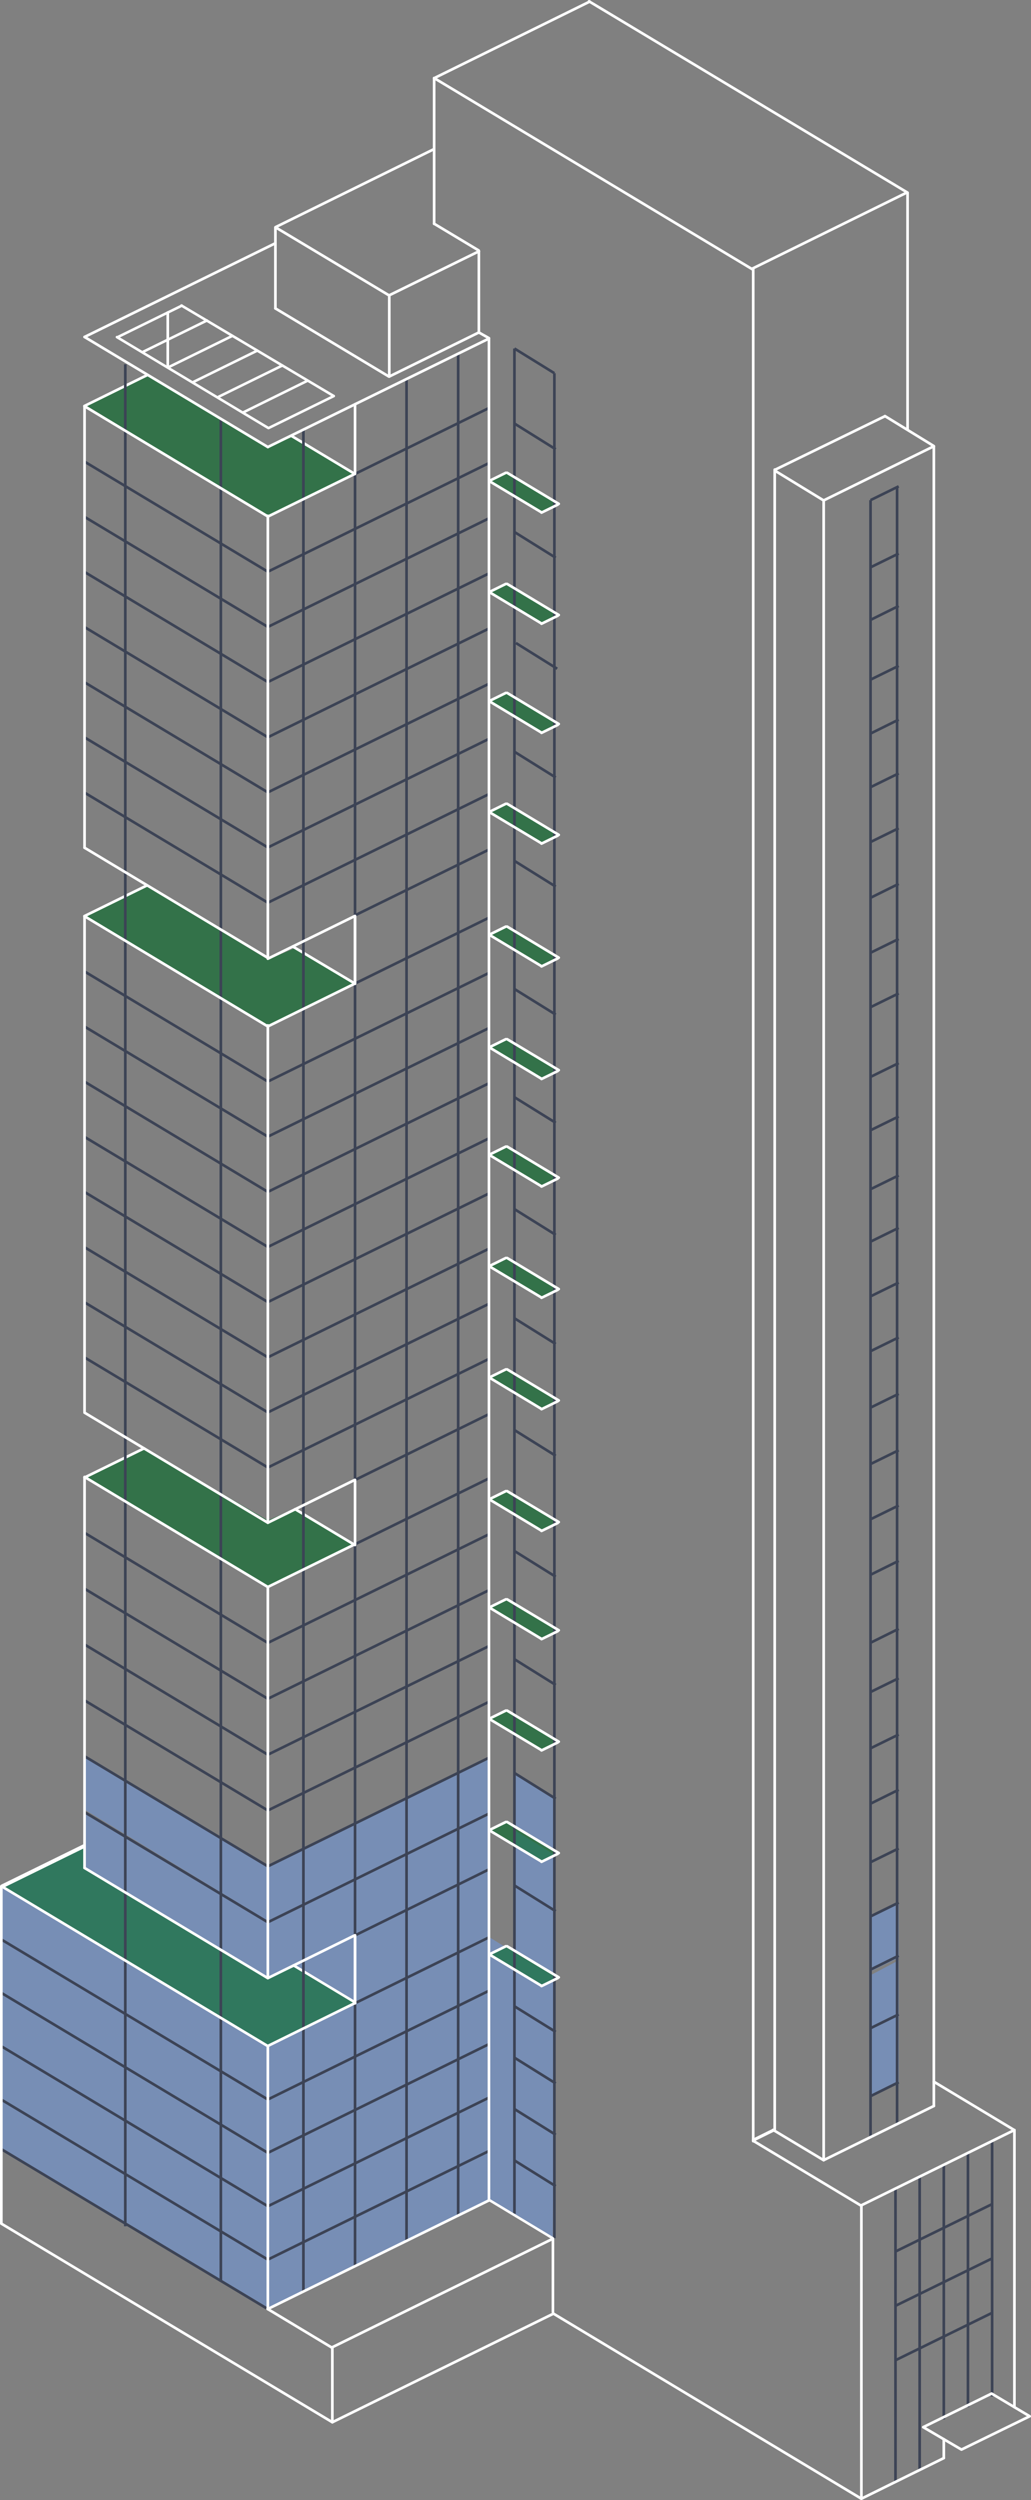 <?xml version="1.0" encoding="utf-8"?>
<!-- Generator: Adobe Illustrator 23.0.6, SVG Export Plug-In . SVG Version: 6.00 Build 0)  -->
<svg version="1.1" id="Axon" xmlns="http://www.w3.org/2000/svg" xmlns:xlink="http://www.w3.org/1999/xlink" x="0px" y="0px"
	 viewBox="0 0 776.8 1883" style="enable-background:new 0 0 776.8 1883;" xml:space="preserve">
<rect x="0" y="0" width="776.8" height="1883" fill="#808080" stroke="none"/>
<style type="text/css">
	.st0{display:none;}
	.st1{display:inline;opacity:0.5;fill:#FFF;enable-background:new    ;}
	.st2{display:inline;opacity:0.3;}
	.st3{fill:#7198D9;}
	.st4{display:inline;}
	.st5{opacity:0.6;fill:#7198D9;enable-background:new    ;}
	.st6{opacity:0.6;fill:#006A26;enable-background:new    ;}
	.st7{fill:none;stroke:#3C4355;stroke-width:2;}
	.st8{fill:none;stroke:#FFFFFF;stroke-width:2;stroke-linecap:round;stroke-linejoin:round;}
	.st9{fill:none;stroke:#FFFFFF;stroke-width:1.9;stroke-linecap:round;stroke-linejoin:round;}
	.st10{fill:none;stroke:#FFFFFF;stroke-width:1.955;stroke-linecap:round;stroke-linejoin:round;}
	.st11{fill:none;stroke:#FFFFFF;stroke-width:1.927;stroke-linecap:round;stroke-linejoin:round;}
	.st12{fill:none;stroke:#FFFFFF;stroke-width:2.347;stroke-linecap:round;stroke-linejoin:round;}
	.st13{fill:none;stroke:#FFFFFF;stroke-width:2.109;stroke-linecap:round;stroke-linejoin:round;}
	.st14{fill:none;stroke:#FFFFFF;stroke-width:2.879;stroke-linecap:round;stroke-linejoin:round;}
	#Lowrise_Highlight, #Midrise_Highlight, #Highrise_Highlight, #Superfloor_Highlight{opacity: 0; cursor: pointer; transition: .25s opacity ease-in-out;}

</style>
<!-- <g id="_6_highlight">
		<path class="st5" d="M677.1,366.6v48.6l-21.2,10.5V377L677.1,366.6z M136.7,229.3l-10.3,5.3v40l75.8,47.1l49.3-24.1L136.7,229.3z
		 M266.9,356.3l101.5-51.1v-51l-149,73.2L266.9,356.3z M387.6,318.9l31.1,19.4v-54.8l-31.1-19.4V318.9z"/>
</g> -->
<g id="_7_highlight">
	<path class="st5" d="M201.8,1488.8l166.6-81.8v51.9l-166.6,81.8L1,1420.9l62.2-30.4l0.5,16.4L201.8,1488.8z M387.6,1470.2
		l30.1,18.8v-51.4l-30.1-18.6V1470.2z M655.9,1528.4v50.3l21.2-10.3v-51.2L655.9,1528.4z"/>
	<polygon class="st5" points="368.4,1458.9 201.8,1540.4 1.5,1420.9 1.5,1619 201.7,1739.1 369.1,1657.3 416.5,1686.2 417.7,1489.1 
			"/>
</g>
<g id="_8_highlight">
	<path class="st5" d="M201.8,1448.1l166.6-81.8v42l-166.6,81.8l-138.2-83.9l0.1-40.9L201.8,1448.1z M387.6,1419.6l30.1,18.8V1397
		l-30.1-18.6V1419.6z M655.9,1487.7v40.4l21.2-10.3v-41.3L655.9,1487.7z"/>
</g>
<g id="_9_highlight">
	<path class="st5" d="M201.8,1404.8l166.6-81.8v42l-166.6,81.8l-138.2-83.9l0.1-40.9L201.8,1404.8z M387.6,1376.4l30.1,18.8v-41.5
		l-30.1-18.6V1376.4z M655.9,1444.4v40.4l21.2-10.3v-41.3L655.9,1444.4z"/>
</g>
<!-- <g id="_11_highlight">
	<path class="st1" d="M201.8,1321.7l166.6-81.8v42l-166.6,81.8l-138.2-83.9l0.1-40.9L201.8,1321.7z M387.6,1293.2l30.1,18.8v-41.5
		l-30.1-18.6V1293.2z M655.9,1361.2v40.4l21.2-10.3V1350L655.9,1361.2z"/>
</g> -->
<!-- <g id="_12_highlight">
	<path class="st1" d="M201.8,1279.5l166.6-81.8v42l-166.6,81.8l-138.2-83.9l0.1-40.9L201.8,1279.5z M387.6,1251.1l30.1,18.8v-41.5
		l-30.1-18.6V1251.1z M655.9,1319.1v40.4l21.2-10.3v-41.3L655.9,1319.1z"/>
</g> -->
<!-- <g id="_13_highlight">
	<path class="st1" d="M201.8,1237.8l166.6-81.8v42l-166.6,81.8l-138.2-83.9l0.1-40.9L201.8,1237.8z M387.6,1209.3l30.1,18.8v-41.5
		l-30.1-18.6V1209.3z M655.9,1277.3v40.4l21.2-10.3v-41.3L655.9,1277.3z"/>
</g> -->
<!-- <g id="_14_highlight">
	<path class="st1" d="M201.8,1196.5l166.6-81.8v42l-166.6,81.8l-138.2-83.9l0.1-40.9L201.8,1196.5z M387.6,1168.1l30.1,18.8v-41.5
		l-30.1-18.6V1168.1z M655.9,1236.1v40.4l21.2-10.3v-41.3L655.9,1236.1z"/>
</g> -->
<!-- <g id="_15_highlight">
	<path class="st1" d="M201.8,1146.4l166.6-81.8v51.9l-166.6,81.8l-138.2-83.9l47.1-22.5L201.8,1146.4z M387.6,1127.8l30.1,18.8
		v-51.4l-30.1-18.6V1127.8z M655.9,1186v50.3l21.2-10.3v-51.2L655.9,1186z"/>
</g> -->
<!-- <g id="_16_highlight">
	<path class="st1" d="M201.8,1105.8l166.6-81.8v42l-166.6,81.8l-138.2-83.9l0.1-40.9L201.8,1105.8z M387.6,1077.3l30.1,18.8v-41.5
		l-30.1-18.6V1077.3z M655.9,1145.3v40.4l21.2-10.3v-41.3L655.9,1145.3z"/>
</g> -->
<!-- <g id="_17_highlight">
	<path class="st1" d="M201.8,1063.6l166.6-81.8v42l-166.6,81.8l-138.2-83.9l0.1-40.9L201.8,1063.6z M387.6,1035.1l30.1,18.8v-41.5
		l-30.1-18.6V1035.1z M655.9,1103.1v40.4l21.2-10.3v-41.3L655.9,1103.1z"/>
</g> -->
<!-- <g id="_18_highlight">
	<path class="st1" d="M201.8,1021.8L368.4,940v42l-166.6,81.8L63.6,979.9l0.1-40.9L201.8,1021.8z M387.6,993.3l30.1,18.8v-41.5
		L387.6,952V993.3z M655.9,1061.4v40.4l21.2-10.3v-41.3L655.9,1061.4z"/>
</g> -->
<!-- <g id="_19_highlight">
	<path class="st1" d="M201.8,980.1l166.6-81.8v42l-166.6,81.8L63.6,938.2l0.1-40.9L201.8,980.1z M387.6,951.7l30.1,18.8V929
		l-30.1-18.6V951.7z M655.9,1019.7v40.4l21.2-10.3v-41.3L655.9,1019.7z"/>
</g> -->
<!-- <g id="_20_highlight">
	<path class="st1" d="M201.8,938.9l166.6-81.8v42l-166.6,81.8L63.6,897l0.1-40.9L201.8,938.9z M387.6,910.4l30.1,18.8v-41.5
		l-30.1-18.6V910.4z M655.9,978.4v40.4l21.2-10.3v-41.3L655.9,978.4z"/>
</g> -->
<!-- <g id="_21_highlight">
	<path class="st1" d="M201.8,896.9l166.6-81.8v42l-166.6,81.8L63.6,855l0.1-40.9L201.8,896.9z M387.6,868.4l30.1,18.8v-41.5
		l-30.1-18.6V868.4z M655.9,936.4v40.4l21.2-10.3v-41.3L655.9,936.4z"/>
</g> -->
<!-- <g id="_22_highlight">
	<path class="st1" d="M201.8,855.3l166.6-81.8v42l-166.6,81.8L63.6,813.4l0.1-40.9L201.8,855.3z M387.6,826.9l30.1,18.8v-41.5
		l-30.1-18.6V826.9z M655.9,894.9v40.4l21.2-10.3v-41.3L655.9,894.9z"/>
</g> -->
<!-- <g id="_23_highlight">
	<path class="st1" d="M201.8,815.6l166.6-81.8v42l-166.6,81.8L63.6,773.7l0.1-40.9L201.8,815.6z M387.6,787.1l30.1,18.8v-41.5
		l-30.1-18.6V787.1z M655.9,855.1v40.4l21.2-10.3v-41.3L655.9,855.1z"/>
</g> -->
<!-- <g id="_24_highlight">
	<path class="st1" d="M201.8,772.5l166.6-81.8v42l-166.6,81.8L63.6,730.6l0.1-40.9L201.8,772.5z M387.6,744.1l30.1,18.8v-41.5
		l-30.1-18.6V744.1z M655.9,812.1v40.4l21.2-10.3v-41.3L655.9,812.1z"/>
</g> -->
<!-- <g id="_25_highlight">
	<path class="st1" d="M201.8,721.3l166.6-81.8v51.9l-166.6,81.8l-138.2-84l47.1-22.5L201.8,721.3z M387.6,702.7l30.1,18.8v-51.4
		l-30.1-18.6V702.7z M655.9,760.8v50.3l21.2-10.3v-51.2L655.9,760.8z"/>
</g> -->
<!-- <g id="_26_highlight">
	<path class="st1" d="M201.8,679.1l166.6-81.8v42l-166.6,81.8L63.6,637.2l0.1-40.9L201.8,679.1z M387.6,650.7l30.1,18.8V628
		l-30.1-18.6V650.7z M655.9,718.7v40.4l21.2-10.3v-41.3L655.9,718.7z"/>
</g> -->
<!-- <g id="_27_highlight">
	<path class="st1" d="M201.8,638.2l166.6-81.8v42l-166.6,81.8L63.6,596.3l0.1-40.9L201.8,638.2z M387.6,609.8l30.1,18.8v-41.5
		l-30.1-18.6V609.8z M655.9,677.8v40.4l21.2-10.3v-41.3L655.9,677.8z"/>
</g> -->
<!-- <g id="_28_highlight">
	<path class="st1" d="M201.8,596.1l166.6-81.8v42l-166.6,81.8L63.6,554.2l0.1-40.9L201.8,596.1z M387.6,567.6l30.1,18.8V545
		l-30.1-18.6V567.6z M655.9,635.7v40.4l21.2-10.3v-41.3L655.9,635.7z"/>
</g> -->
<!-- <g id="_29_highlight">
	<path class="st1" d="M201.8,554.4l166.6-81.8v42l-166.6,81.8L63.6,512.5l0.1-40.9L201.8,554.4z M387.6,525.9l30.1,18.8v-41.5
		l-30.1-18.6V525.9z M655.9,593.9v40.4l21.2-10.3v-41.3L655.9,593.9z"/>
</g> -->
<!-- <g id="_30_highlight">
	<path class="st1" d="M201.8,513.4l166.6-81.8v42l-166.6,81.8L63.6,471.5l0.1-40.9L201.8,513.4z M387.6,485l30.1,18.8v-41.5
		l-30.1-18.6V485z M655.9,553v40.4l21.2-10.3v-41.3L655.9,553z"/>
</g> -->
<!-- <g id="_31_highlight">
	<path class="st1" d="M201.8,471.3l166.6-81.8v42l-166.6,81.8L63.6,429.4l0.1-40.9L201.8,471.3z M387.6,442.9l30.1,18.8v-41.5
		l-30.1-18.6V442.9z M655.9,510.9v40.4l21.2-10.3v-41.3L655.9,510.9z"/>
</g> -->
<!-- <g id="_32_highlight">
	<path class="st1" d="M201.8,430.6l166.6-81.8v42l-166.6,81.8L63.6,388.7l0.1-40.9L201.8,430.6z M387.6,402.1l30.1,18.8v-41.5
		l-30.1-18.6V402.1z M655.9,470.1v40.4l21.2-10.3v-41.3L655.9,470.1z"/>
</g> -->
<!-- <g id="_33_highlight">
	<path class="st1" d="M201.8,388.8L368.4,307v42l-166.6,81.8L63.6,346.9l0.1-40.9L201.8,388.8z M387.6,360.3l30.1,18.8v-41.5
		L387.6,319V360.3z M655.9,428.3v40.4l21.2-10.3v-41.3L655.9,428.3z"/>
</g> -->
<!-- <g id="_34_highlight">
	<path class="st1" d="M126.9,276.8l-0.5-41.2l10.3-5.3l114.8,68.3l-48.9,24L126.9,276.8z M110.7,282.8l-47.1,22.9l138.2,83.9
		l166.6-81.8v-52.7L201.8,337L110.7,282.8z M387.6,319.2l30.1,18.8v-56.9l-30.1-18.6V319.2z M655.9,377.2v50.5l21.2-10.3V366
		L655.9,377.2z"/>
</g> -->
<g id="Superfloor_Highlight">
	<path class="st1" d="M677.1,366.6v48.6l-21.2,10.5V377L677.1,366.6z M136.7,229.3l-10.3,5.3v40l75.8,47.1l49.3-24.1L136.7,229.3z
		 M266.9,356.3l101.5-51.1v-51l-149,73.2L266.9,356.3z M387.6,318.9l31.1,19.4v-54.8l-31.1-19.4V318.9z"/>
	<path class="st1" d="M677.1,1174.6v51.7l-21.2,10.5V1185L677.1,1174.6z M267.4,1163.7l101-50.1v-48.5l-146,71.2L267.4,1163.7z
		 M387.6,1125.5l31.1,19.4v-45.4l-31.1-19.4V1125.5z"/>
	<path class="st1" d="M677.1,748.8v52.9l-21.2,10.5v-52.9L677.1,748.8z M267.4,739.9l101-50.1v-48.5l-146,71.2L267.4,739.9z
		 M387.6,702.2l31.1,19.4v-54.2L387.6,648V702.2z"/>
	<path class="st1" d="M677.1,1516.8v52l-21.2,10.5v-52.1L677.1,1516.8z M267.4,1508.5l101-50.1v-48.5l-146,71.2L267.4,1508.5z
		 M387.6,1464.8l31.1,19.4v-45.4l-31.1-19.4V1464.8z"/>
</g>
<g id="Lowrise_Highlight">
<!-- <g id="_7_highlight">
	<path class="st1" d="M201.8,1488.8l166.6-81.8v51.9l-166.6,81.8L1,1420.9l62.2-30.4l0.5,16.4L201.8,1488.8z M387.6,1470.2
		l30.1,18.8v-51.4l-30.1-18.6V1470.2z M655.9,1528.4v50.3l21.2-10.3v-51.2L655.9,1528.4z"/>
</g> -->
<g id="_8_highlight">
	<path class="st1" d="M201.8,1448.1l166.6-81.8v42l-166.6,81.8l-138.2-83.9l0.1-40.9L201.8,1448.1z M387.6,1419.6l30.1,18.8V1397
		l-30.1-18.6V1419.6z M655.9,1487.7v40.4l21.2-10.3v-41.3L655.9,1487.7z"/>
</g>
<g id="_9_highlight">
	<path class="st1" d="M201.8,1404.8l166.6-81.8v42l-166.6,81.8l-138.2-83.9l0.1-40.9L201.8,1404.8z M387.6,1376.4l30.1,18.8v-41.5
		l-30.1-18.6V1376.4z M655.9,1444.4v40.4l21.2-10.3v-41.3L655.9,1444.4z"/>
</g>

<g id="_10_highlight">
	<path class="st1" d="M201.8,1360.5l166.6-81.8v42l-166.6,81.8l-138.2-83.9l0.1-40.9L201.8,1360.7z M387.6,1333.4l30.1,18.8v-41.5
		l-30.1-18.6V1333.1z M655.9,1401.2v40.4l21.2-10.3v-41.3L655.9,1401.3z"/>
</g>

<g id="_11_highlight">
	<path class="st1" d="M201.8,1321.7l166.6-81.8v42l-166.6,81.8l-138.2-83.9l0.1-40.9L201.8,1321.7z M387.6,1293.2l30.1,18.8v-41.5
		l-30.1-18.6V1293.2z M655.9,1361.2v40.4l21.2-10.3V1350L655.9,1361.2z"/>
</g>
<g id="_12_highlight">
	<path class="st1" d="M201.8,1279.5l166.6-81.8v42l-166.6,81.8l-138.2-83.9l0.1-40.9L201.8,1279.5z M387.6,1251.1l30.1,18.8v-41.5
		l-30.1-18.6V1251.1z M655.9,1319.1v40.4l21.2-10.3v-41.3L655.9,1319.1z"/>
</g>
<g id="_13_highlight">
	<path class="st1" d="M201.8,1237.8l166.6-81.8v42l-166.6,81.8l-138.2-83.9l0.1-40.9L201.8,1237.8z M387.6,1209.3l30.1,18.8v-41.5
		l-30.1-18.6V1209.3z M655.9,1277.3v40.4l21.2-10.3v-41.3L655.9,1277.3z"/>
</g>
<g id="_14_highlight">
	<path class="st1" d="M201.8,1196.5l166.6-81.8v42l-166.6,81.8l-138.2-83.9l0.1-40.9L201.8,1196.5z M387.6,1168.1l30.1,18.8v-41.5
		l-30.1-18.6V1168.1z M655.9,1236.1v40.4l21.2-10.3v-41.3L655.9,1236.1z"/>
</g>
	<!-- <g id="_15_highlight_1_">
		<path class="st5" d="M201.8,1146.4l166.6-81.8v51.9l-166.6,81.8l-138.2-83.9l47.1-22.5L201.8,1146.4z M387.6,1127.8l30.1,18.8
			v-51.4l-30.1-18.6V1127.8z M655.9,1186v50.3l21.2-10.3v-51.2L655.9,1186z"/>
	</g>
-->
</g>
<g id="Midrise_Highlight">
	<g id="_16_highlight_1_">
		<path class="st1" d="M201.8,1105.8l166.6-81.8v42l-166.6,81.8l-138.2-83.9l0.1-40.9L201.8,1105.8z M387.6,1077.3l30.1,18.8v-41.5
			l-30.1-18.6V1077.3z M655.9,1145.3v40.4l21.2-10.3v-41.3L655.9,1145.3z"/>
	</g>
	<g id="_17_highlight_1_">
		<path class="st1" d="M201.8,1063.6l166.6-81.8v42l-166.6,81.8l-138.2-83.9l0.1-40.9L201.8,1063.6z M387.6,1035.1l30.1,18.8v-41.5
			l-30.1-18.6V1035.1z M655.9,1103.1v40.4l21.2-10.3v-41.3L655.9,1103.1z"/>
	</g>
	<g id="_18_highlight_1_">
		<path class="st1" d="M201.8,1021.8L368.4,940v42l-166.6,81.8L63.6,979.9l0.1-40.9L201.8,1021.8z M387.6,993.3l30.1,18.8v-41.5
			L387.6,952V993.3z M655.9,1061.4v40.4l21.2-10.3v-41.3L655.9,1061.4z"/>
	</g>
	<g id="_19_highlight_1_">
		<path class="st1" d="M201.8,980.1l166.6-81.8v42l-166.6,81.8L63.6,938.2l0.1-40.9L201.8,980.1z M387.6,951.7l30.1,18.8V929
			l-30.1-18.6V951.7z M655.9,1019.7v40.4l21.2-10.3v-41.3L655.9,1019.7z"/>
	</g> 
	<g id="_20_highlight_2_">
		<path class="st1" d="M201.8,938.9l166.6-81.8v42l-166.6,81.8L63.6,897l0.1-40.9L201.8,938.9z M387.6,910.4l30.1,18.8v-41.5
			l-30.1-18.6V910.4z M655.9,978.4v40.4l21.2-10.3v-41.3L655.9,978.4z"/>
	</g>
	<g id="_21_highlight_2_">
		<path class="st1" d="M201.8,896.9l166.6-81.8v42l-166.6,81.8L63.6,855l0.1-40.9L201.8,896.9z M387.6,868.4l30.1,18.8v-41.5
			l-30.1-18.6V868.4z M655.9,936.4v40.4l21.2-10.3v-41.3L655.9,936.4z"/>
	</g>
	<g id="_22_highlight_2_">
		<path class="st1" d="M201.8,855.3l166.6-81.8v42l-166.6,81.8L63.6,813.4l0.1-40.9L201.8,855.3z M387.6,826.9l30.1,18.8v-41.5
			l-30.1-18.6V826.9z M655.9,894.9v40.4l21.2-10.3v-41.3L655.9,894.9z"/>
	</g>
	<g id="_23_highlight_2_">
		<path class="st1" d="M201.8,815.6l166.6-81.8v42l-166.6,81.8L63.6,773.7l0.1-40.9L201.8,815.6z M387.6,787.1l30.1,18.8v-41.5
			l-30.1-18.6V787.1z M655.9,855.1v40.4l21.2-10.3v-41.3L655.9,855.1z"/>
	</g>
	<g id="_24_highlight_2_">
		<path class="st1" d="M201.8,772.5l166.6-81.8v42l-166.6,81.8L63.6,730.6l0.1-40.9L201.8,772.5z M387.6,744.1l30.1,18.8v-41.5
			l-30.1-18.6V744.1z M655.9,812.1v40.4l21.2-10.3v-41.3L655.9,812.1z"/>
	</g>
	<!-- <g id="_25_highlight_2_">
		<path class="st1" d="M201.8,721.3l166.6-81.8v51.9l-166.6,81.8l-138.2-84l47.1-22.5L201.8,721.3z M387.6,702.7l30.1,18.8v-51.4
			l-30.1-18.6V702.7z M655.9,760.8v50.3l21.2-10.3v-51.2L655.9,760.8z"/>
	</g> -->
</g>
<g id="Highrise_Highlight">
	<g id="_26_highlight_2_">
		<path class="st1" d="M201.8,679.1l166.6-81.8v42l-166.6,81.8L63.6,637.2l0.1-40.9L201.8,679.1z M387.6,650.7l30.1,18.8V628
			l-30.1-18.6V650.7z M655.9,718.7v40.4l21.2-10.3v-41.3L655.9,718.7z"/>
	</g>
	<g id="_27_highlight_2_">
		<path class="st1" d="M201.8,638.2l166.6-81.8v42l-166.6,81.8L63.6,596.3l0.1-40.9L201.8,638.2z M387.6,609.8l30.1,18.8v-41.5
			l-30.1-18.6V609.8z M655.9,677.8v40.4l21.2-10.3v-41.3L655.9,677.8z"/>
	</g>
	<g id="_28_highlight_2_">
		<path class="st1" d="M201.8,596.1l166.6-81.8v42l-166.6,81.8L63.6,554.2l0.1-40.9L201.8,596.1z M387.6,567.6l30.1,18.8V545
			l-30.1-18.6V567.6z M655.9,635.7v40.4l21.2-10.3v-41.3L655.9,635.7z"/>
	</g>
	<g id="_29_highlight_2_">
		<path class="st1" d="M201.8,554.4l166.6-81.8v42l-166.6,81.8L63.6,512.5l0.1-40.9L201.8,554.4z M387.6,525.9l30.1,18.8v-41.5
			l-30.1-18.6V525.9z M655.9,593.9v40.4l21.2-10.3v-41.3L655.9,593.9z"/>
	</g>
	<g id="_30_highlight_2_">
		<path class="st1" d="M201.8,513.4l166.6-81.8v42l-166.6,81.8L63.6,471.5l0.1-40.9L201.8,513.4z M387.6,485l30.1,18.8v-41.5
			l-30.1-18.6V485z M655.9,553v40.4l21.2-10.3v-41.3L655.9,553z"/>
	</g>
	<g id="_31_highlight_2_">
		<path class="st1" d="M201.8,471.3l166.6-81.8v42l-166.6,81.8L63.6,429.4l0.1-40.9L201.8,471.3z M387.6,442.9l30.1,18.8v-41.5
			l-30.1-18.6V442.9z M655.9,510.9v40.4l21.2-10.3v-41.3L655.9,510.9z"/>
	</g>
	<g id="_32_highlight_2_">
		<path class="st1" d="M201.8,430.6l166.6-81.8v42l-166.6,81.8L63.6,388.7l0.1-40.9L201.8,430.6z M387.6,402.1l30.1,18.8v-41.5
			l-30.1-18.6V402.1z M655.9,470.1v40.4l21.2-10.3v-41.3L655.9,470.1z"/>
	</g>
	<g id="_33_highlight_2_">
		<path class="st1" d="M201.8,388.8L368.4,307v42l-166.6,81.8L63.6,346.9l0.1-40.9L201.8,388.8z M387.6,360.3l30.1,18.8v-41.5
			L387.6,319V360.3z M655.9,428.3v40.4l21.2-10.3v-41.3L655.9,428.3z"/>
	</g>
	<!-- <g id="_34_highlight_2_">
		<path class="st1" d="M126.9,276.8l-0.5-41.2l10.3-5.3l114.8,68.3l-48.9,24L126.9,276.8z M110.7,282.8l-47.1,22.9l138.2,83.9
			l166.6-81.8v-52.7L201.8,337L110.7,282.8z M387.6,319.2l30.1,18.8v-56.9l-30.1-18.6V319.2z M655.9,377.2v50.5l21.2-10.3V366
			L655.9,377.2z"/>
	</g> -->
</g>
<g id="Terraces">
	<path class="st6" d="M201.8,1540.4l65.7-32.3l-45-27l-20.7,8.8L63.7,1407l-0.1-16.7l-62,30.7L201.8,1540.4z"/>
	<polygon class="st6" points="108.5,1090.9 201.8,1145.1 222.4,1136.3 267.4,1163.3 201.8,1195.6 63.6,1112.6 	"/>
	<polygon class="st6" points="110.7,667.2 201.8,722.8 222.4,714 267.4,741.1 201.8,773.3 63.6,690.3 	"/>
	<polygon class="st6" points="112.8,282.6 200.8,336.4 221.6,328.7 266.9,356.3 201.8,389.1 64.7,305.2 	"/>
	<polygon class="st6" points="381.1,439.8 421,463.2 408,469.8 368.9,446.1 	"/>
	<polygon class="st6" points="381.1,521.9 421,545.3 408,552 368.9,528.2 	"/>
	<polygon class="st6" points="381.1,605.4 421,628.8 408,635.4 368.9,611.7 	"/>
	<polygon class="st6" points="381.1,697.9 421,721.3 408,727.9 368.9,704.2 	"/>
	<polygon class="st6" points="381.1,782.7 421,806 408,812.7 368.9,789 	"/>
	<polygon class="st6" points="381.1,863.6 421,887 408,893.7 368.9,869.9 	"/>
	<polygon class="st6" points="381.1,947.5 421,970.9 408,977.5 368.9,953.8 	"/>
	<polygon class="st6" points="381.1,1031.2 421,1054.5 408,1061.2 368.9,1037.5 	"/>
	<polygon class="st6" points="381.1,356.1 421,379.5 408,386.1 368.9,362.4 	"/>
	<polygon class="st6" points="381.1,1122.8 421,1146.2 408,1152.8 368.9,1129.1 	"/>
	<polygon class="st6" points="381.1,1204.6 421,1227.9 408,1234.6 368.9,1210.8 	"/>
	<polygon class="st6" points="381.1,1288.4 421,1311.8 408,1318.4 368.9,1294.7 	"/>
	<polygon class="st6" points="381.1,1372.3 421,1395.7 408,1402.3 368.9,1378.6 	"/>
	<polygon class="st6" points="381.1,1465.7 421,1489 408,1495.7 368.9,1471.9 	"/>
</g>
<g id="Axon-2">
	<line class="st7" x1="368.4" y1="307.3" x2="267.4" y2="357"/>
	<line class="st7" x1="267.5" y1="1508.8" x2="267.5" y2="1706.6"/>
	<line class="st7" x1="267.5" y1="1163.7" x2="267.5" y2="1457.7"/>
	<line class="st7" x1="267.5" y1="740.8" x2="267.5" y2="1114.7"/>
	<line class="st7" x1="267.5" y1="357.4" x2="267.5" y2="690"/>
	<line class="st7" x1="368.4" y1="639.9" x2="267.1" y2="689.6"/>
	<line class="st7" x1="368.4" y1="691.2" x2="267.4" y2="740.8"/>
	<line class="st7" x1="368.4" y1="1113.5" x2="267.9" y2="1162.9"/>
	<line class="st7" x1="368.4" y1="1459.2" x2="268.5" y2="1508.3"/>
	<line class="st7" x1="1.5" y1="1619" x2="200.7" y2="1738.5"/>
	<line class="st7" x1="747.5" y1="1660.1" x2="674.7" y2="1695.8"/>
	<line class="st7" x1="747.5" y1="1701" x2="674.7" y2="1736.7"/>
	<line class="st7" x1="747.5" y1="1742" x2="674.7" y2="1777.7"/>
	<line class="st7" x1="674.7" y1="1648.5" x2="674.7" y2="1869.6"/>
	<line class="st7" x1="692.9" y1="1639.7" x2="692.9" y2="1860.7"/>
	<line class="st7" x1="711.1" y1="1630.9" x2="711.1" y2="1822.2"/>
	<line class="st7" x1="729.3" y1="1621.9" x2="729.3" y2="1813"/>
	<line class="st7" x1="747.5" y1="1613" x2="747.5" y2="1805"/>
	<line class="st7" x1="417.7" y1="281.1" x2="417.7" y2="1685.8"/>
	<line class="st7" x1="675.9" y1="366.9" x2="675.9" y2="1599.7"/>
	<line class="st7" x1="655.9" y1="376.7" x2="655.9" y2="1609.1"/>
	<line class="st7" x1="387.6" y1="262.5" x2="387.6" y2="1667.4"/>
	<line class="st8" x1="1.5" y1="1675.1" x2="250.4" y2="1824.4"/>
	<line class="st8" x1="417" y1="1742.6" x2="649" y2="1882"/>
	<line class="st8" x1="567.5" y1="1612.4" x2="649" y2="1661.4"/>
	<line class="st9" x1="369.1" y1="1657.3" x2="416.4" y2="1685.8"/>
	<line class="st8" x1="703.6" y1="1567.9" x2="764.3" y2="1604.4"/>
	<line class="st8" x1="582.5" y1="1604.2" x2="620.5" y2="1627"/>
	<line class="st8" x1="201.7" y1="1739.1" x2="250.4" y2="1768.4"/>
	<line class="st7" x1="1.5" y1="1581.7" x2="201.8" y2="1701.9"/>
	<line class="st7" x1="1.5" y1="1541.5" x2="201.8" y2="1661.7"/>
	<line class="st7" x1="1.5" y1="1501.3" x2="201.8" y2="1621.5"/>
	<line class="st7" x1="1.5" y1="1461.1" x2="201.8" y2="1581.3"/>
	<line class="st7" x1="63.7" y1="1364.9" x2="201.8" y2="1447.8"/>
	<line class="st7" x1="63.7" y1="1322.8" x2="201.8" y2="1405.7"/>
	<line class="st7" x1="63.7" y1="1280.7" x2="201.8" y2="1363.6"/>
	<line class="st7" x1="63.7" y1="1238.6" x2="201.8" y2="1321.6"/>
	<line class="st7" x1="63.7" y1="1196.6" x2="201.8" y2="1279.5"/>
	<line class="st7" x1="63.7" y1="1154.5" x2="201.8" y2="1237.4"/>
	<line class="st7" x1="63.7" y1="1022.4" x2="201.8" y2="1105.3"/>
	<line class="st7" x1="63.7" y1="980.9" x2="201.8" y2="1063.8"/>
	<line class="st7" x1="63.7" y1="939.4" x2="201.8" y2="1022.3"/>
	<line class="st7" x1="63.7" y1="897.8" x2="201.8" y2="980.7"/>
	<line class="st7" x1="63.7" y1="856.3" x2="201.8" y2="939.2"/>
	<line class="st7" x1="63.7" y1="814.7" x2="201.8" y2="897.7"/>
	<line class="st7" x1="63.7" y1="773.2" x2="201.8" y2="856.1"/>
	<line class="st7" x1="387.6" y1="992.9" x2="418.7" y2="1012.3"/>
	<line class="st7" x1="387.6" y1="910.7" x2="418.7" y2="930.1"/>
	<line class="st7" x1="387.6" y1="826.4" x2="418.7" y2="845.7"/>
	<line class="st7" x1="387.6" y1="744.9" x2="418.7" y2="764.2"/>
	<line class="st7" x1="387.6" y1="648.4" x2="418.7" y2="667.8"/>
	<line class="st7" x1="387.6" y1="566.2" x2="418.7" y2="585.6"/>
	<line class="st7" x1="388.7" y1="484.3" x2="419.8" y2="503.7"/>
	<line class="st7" x1="387.6" y1="400.7" x2="418.7" y2="420.1"/>
	<line class="st7" x1="387.6" y1="319" x2="418.7" y2="338.4"/>
	<line class="st7" x1="387.6" y1="1077.1" x2="418.7" y2="1096.5"/>
	<line class="st7" x1="387.6" y1="1168.2" x2="418.7" y2="1187.6"/>
	<line class="st7" x1="387.6" y1="1249.7" x2="418.7" y2="1269.1"/>
	<line class="st7" x1="387.6" y1="1335.4" x2="418.7" y2="1354.8"/>
	<line class="st7" x1="387.6" y1="1420.1" x2="418.7" y2="1439.5"/>
	<line class="st7" x1="387.6" y1="1511.1" x2="418.7" y2="1530.4"/>
	<line class="st7" x1="387.6" y1="1549.8" x2="418.7" y2="1569.2"/>
	<line class="st7" x1="387.6" y1="1588.5" x2="418.7" y2="1607.9"/>
	<line class="st7" x1="387.6" y1="1627.2" x2="418.7" y2="1646.6"/>
	<line class="st7" x1="63.7" y1="731.7" x2="201.8" y2="814.6"/>
	<line class="st8" x1="220.6" y1="712.9" x2="267.4" y2="740.8"/>
	<line class="st7" x1="63.7" y1="597" x2="201.8" y2="679.9"/>
	<line class="st7" x1="63.7" y1="555.4" x2="201.8" y2="638.3"/>
	<line class="st7" x1="63.7" y1="513.9" x2="201.8" y2="596.8"/>
	<line class="st7" x1="63.7" y1="472.3" x2="201.8" y2="555.3"/>
	<line class="st7" x1="63.7" y1="430.8" x2="201.8" y2="513.7"/>
	<line class="st7" x1="63.7" y1="389.3" x2="201.8" y2="472.2"/>
	<line class="st7" x1="63.7" y1="347.7" x2="201.8" y2="430.6"/>
	<line class="st7" x1="387.6" y1="262.5" x2="417.7" y2="281.1"/>
	<line class="st8" x1="208.4" y1="171.7" x2="293" y2="222.4"/>
	<line class="st7" x1="368.4" y1="1620.1" x2="201.8" y2="1701.9"/>
	<line class="st7" x1="368.4" y1="1579.9" x2="201.8" y2="1661.7"/>
	<line class="st7" x1="368.4" y1="1539.6" x2="201.8" y2="1621.5"/>
	<line class="st7" x1="368.4" y1="1499.4" x2="201.8" y2="1581.3"/>
	<line class="st7" x1="368.4" y1="1408" x2="267.5" y2="1457.7"/>
	<line class="st7" x1="368.4" y1="1366" x2="201.8" y2="1447.8"/>
	<line class="st7" x1="368.4" y1="1323.9" x2="201.8" y2="1405.7"/>
	<line class="st7" x1="368.4" y1="1281.8" x2="201.8" y2="1363.6"/>
	<line class="st7" x1="368.4" y1="1239.8" x2="201.8" y2="1321.6"/>
	<line class="st7" x1="368.4" y1="1197.7" x2="201.8" y2="1279.5"/>
	<line class="st7" x1="368.4" y1="1155.6" x2="201.8" y2="1237.4"/>
	<line class="st7" x1="368.4" y1="1065.1" x2="267.5" y2="1114.7"/>
	<line class="st7" x1="368.4" y1="1023.5" x2="201.8" y2="1105.3"/>
	<line class="st7" x1="368.4" y1="982" x2="201.8" y2="1063.8"/>
	<line class="st7" x1="368.4" y1="940.5" x2="201.8" y2="1022.3"/>
	<line class="st7" x1="368.4" y1="898.9" x2="201.8" y2="980.7"/>
	<line class="st7" x1="368.4" y1="857.4" x2="201.8" y2="939.2"/>
	<line class="st7" x1="368.4" y1="815.9" x2="201.8" y2="897.7"/>
	<line class="st7" x1="368.4" y1="774.3" x2="201.8" y2="856.1"/>
	<line class="st7" x1="368.4" y1="732.8" x2="201.8" y2="814.6"/>
	<line class="st8" x1="110.7" y1="666.9" x2="63.6" y2="690"/>
	<line class="st8" x1="220.1" y1="328.6" x2="267.4" y2="357"/>
	<line class="st8" x1="110.7" y1="282.6" x2="63.6" y2="305.8"/>
	<line class="st8" x1="222.4" y1="1136.7" x2="267.4" y2="1163.7"/>
	<line class="st8" x1="108.5" y1="1090.9" x2="63.6" y2="1112.9"/>
	<line class="st10" x1="221.2" y1="1480.3" x2="267.4" y2="1508.1"/>
	<line class="st7" x1="368.4" y1="598.1" x2="201.8" y2="679.9"/>
	<line class="st7" x1="368.4" y1="556.5" x2="201.8" y2="638.3"/>
	<line class="st7" x1="368.4" y1="515" x2="201.8" y2="596.8"/>
	<line class="st7" x1="368.4" y1="473.4" x2="201.8" y2="555.3"/>
	<line class="st7" x1="368.4" y1="431.9" x2="201.8" y2="513.7"/>
	<line class="st7" x1="677.1" y1="366.3" x2="655.9" y2="376.7"/>
	<line class="st7" x1="677.1" y1="416.9" x2="655.9" y2="427.3"/>
	<line class="st7" x1="677.1" y1="456.4" x2="655.9" y2="466.9"/>
	<line class="st7" x1="677.1" y1="501.5" x2="655.9" y2="511.9"/>
	<line class="st7" x1="677.1" y1="542" x2="655.9" y2="552.5"/>
	<line class="st7" x1="677.1" y1="582.5" x2="655.9" y2="592.9"/>
	<line class="st7" x1="677.1" y1="623.8" x2="655.9" y2="634.2"/>
	<line class="st7" x1="677.1" y1="665.7" x2="655.9" y2="676.2"/>
	<line class="st7" x1="677.1" y1="707.2" x2="655.9" y2="717.6"/>
	<line class="st7" x1="677.1" y1="748.2" x2="655.9" y2="758.6"/>
	<line class="st7" x1="677.1" y1="800.7" x2="655.9" y2="811.1"/>
	<line class="st7" x1="677.1" y1="840.9" x2="655.9" y2="851.3"/>
	<line class="st7" x1="677.1" y1="885.3" x2="655.9" y2="895.7"/>
	<line class="st7" x1="677.1" y1="924.8" x2="655.9" y2="935.2"/>
	<line class="st7" x1="677.1" y1="966" x2="655.9" y2="976.4"/>
	<line class="st7" x1="677.1" y1="1007.3" x2="655.9" y2="1017.7"/>
	<line class="st7" x1="677.1" y1="1049.8" x2="655.9" y2="1060.2"/>
	<line class="st7" x1="677.1" y1="1092.3" x2="655.9" y2="1102.7"/>
	<line class="st7" x1="677.1" y1="1133.9" x2="655.9" y2="1144.3"/>
	<line class="st7" x1="677.1" y1="1175.6" x2="655.9" y2="1186.1"/>
	<line class="st7" x1="677.1" y1="1226.8" x2="655.9" y2="1237.3"/>
	<line class="st7" x1="677.1" y1="1264" x2="655.9" y2="1274.4"/>
	<line class="st7" x1="677.1" y1="1306.4" x2="655.9" y2="1316.8"/>
	<line class="st7" x1="677.1" y1="1348" x2="655.9" y2="1358.5"/>
	<line class="st7" x1="677.1" y1="1392.2" x2="655.9" y2="1402.6"/>
	<line class="st7" x1="677.1" y1="1433" x2="655.9" y2="1443.4"/>
	<line class="st7" x1="677.1" y1="1473" x2="655.9" y2="1483.5"/>
	<line class="st7" x1="677.1" y1="1517.2" x2="655.9" y2="1527.6"/>
	<line class="st7" x1="677.1" y1="1568.3" x2="655.9" y2="1578.8"/>
	<line class="st7" x1="368.4" y1="390.4" x2="201.8" y2="472.2"/>
	<line class="st7" x1="368.4" y1="348.8" x2="201.8" y2="430.6"/>
	<line class="st8" x1="207.5" y1="183.2" x2="63.7" y2="253.8"/>
	<line class="st8" x1="326.4" y1="112.6" x2="207.8" y2="171"/>
	<line class="st8" x1="416.5" y1="1686.2" x2="250.4" y2="1767.9"/>
	<line class="st8" x1="764.3" y1="1604.3" x2="649" y2="1661"/>
	<polygon class="st8" points="724.4,1845 775.8,1819.9 747.1,1802.8 695.6,1828.1 	"/>
	<line class="st8" x1="703.6" y1="1586.2" x2="620.6" y2="1627"/>
	<line class="st8" x1="584" y1="354.6" x2="620.5" y2="376.9"/>
	<line class="st8" x1="327.1" y1="168.5" x2="360.6" y2="188.6"/>
	<line class="st8" x1="666.8" y1="313.4" x2="703.3" y2="335.8"/>
	<line class="st8" x1="703.6" y1="336.1" x2="620.6" y2="376.9"/>
	<line class="st8" x1="666.7" y1="313.5" x2="584" y2="353.8"/>
	<line class="st8" x1="360.8" y1="189.3" x2="293.3" y2="222.4"/>
	<line class="st8" x1="207.5" y1="232.3" x2="293" y2="283.6"/>
	<line class="st11" x1="251.5" y1="298.3" x2="202.6" y2="322.3"/>
	<line class="st11" x1="137" y1="230.2" x2="89.1" y2="253.7"/>
	<line class="st11" x1="155.9" y1="241.4" x2="108" y2="264.9"/>
	<line class="st11" x1="174.8" y1="253.1" x2="126.9" y2="276.6"/>
	<line class="st11" x1="193.8" y1="264.1" x2="145.9" y2="287.6"/>
	<line class="st11" x1="212.7" y1="275.3" x2="164.8" y2="298.8"/>
	<line class="st11" x1="231.6" y1="286.8" x2="183.7" y2="310.4"/>
	<line class="st11" x1="88.1" y1="253.9" x2="202.2" y2="322.4"/>
	<line class="st11" x1="136.7" y1="230.1" x2="251.3" y2="298.2"/>
	<line class="st8" x1="360.8" y1="250.4" x2="368.4" y2="254.7"/>
	<line class="st8" x1="360.8" y1="250.4" x2="293.3" y2="283.6"/>
	<line class="st8" x1="682.1" y1="145.6" x2="566.7" y2="202.4"/>
	<line class="st8" x1="444.3" y1="1.2" x2="327.9" y2="58.5"/>
	<line class="st12" x1="582.2" y1="1604.7" x2="567.6" y2="1611.9"/>
	<line class="st8" x1="711.1" y1="1851.4" x2="649" y2="1882"/>
	<line class="st8" x1="417" y1="1742.6" x2="250.4" y2="1824.4"/>
	<line class="st8" x1="327.1" y1="58.8" x2="567" y2="202.9"/>
	<line class="st8" x1="443.8" y1="1" x2="683.8" y2="145.1"/>
	<line class="st8" x1="683.8" y1="145.6" x2="683.8" y2="323.4"/>
	<line class="st8" x1="327.1" y1="58.8" x2="327.1" y2="168.6"/>
	<line class="st8" x1="360.8" y1="189" x2="360.8" y2="250.4"/>
	<line class="st8" x1="293.3" y1="222.4" x2="293.3" y2="283.6"/>
	<line class="st8" x1="207.5" y1="171.2" x2="207.5" y2="232.3"/>
	<line class="st8" x1="63.7" y1="306" x2="63.7" y2="638.5"/>
	<line class="st8" x1="201.8" y1="388.5" x2="201.8" y2="720.3"/>
	<line class="st8" x1="63.7" y1="690.5" x2="63.7" y2="1063.2"/>
	<line class="st8" x1="201.8" y1="772.3" x2="201.8" y2="1145"/>
	<line class="st8" x1="63.7" y1="1113.6" x2="63.7" y2="1406.9"/>
	<line class="st8" x1="201.8" y1="1195.4" x2="201.8" y2="1489.8"/>
	<line class="st8" x1="201.8" y1="1541.1" x2="201.8" y2="1739.1"/>
	<line class="st8" x1="250.4" y1="1767.9" x2="250.4" y2="1824"/>
	<line class="st8" x1="649" y1="1661.7" x2="649" y2="1881.7"/>
	<line class="st8" x1="764.3" y1="1604.6" x2="764.3" y2="1813"/>
	<line class="st8" x1="416.6" y1="1686.1" x2="416.6" y2="1741.5"/>
	<line class="st8" x1="1" y1="1420.9" x2="1" y2="1674.8"/>
	<line class="st8" x1="368.4" y1="254.9" x2="368.4" y2="1657.3"/>
	<line class="st7" x1="166.4" y1="316.1" x2="166.4" y2="1718.5"/>
	<line class="st7" x1="94.4" y1="274.4" x2="94.4" y2="1676.8"/>
	<line class="st7" x1="306.3" y1="284.9" x2="306.3" y2="1687.3"/>
	<line class="st7" x1="345.2" y1="266.5" x2="345.2" y2="1668.9"/>
	<line class="st8" x1="567.5" y1="202.9" x2="567.5" y2="1612.7"/>
	<line class="st8" x1="620.6" y1="376.9" x2="620.6" y2="1627"/>
	<line class="st8" x1="583.7" y1="353.7" x2="583.7" y2="1603.9"/>
	<line class="st8" x1="703.6" y1="336.1" x2="703.6" y2="1586.2"/>
	<line class="st8" x1="267.5" y1="1114.7" x2="267.5" y2="1163.2"/>
	<line class="st13" x1="267.5" y1="1457.7" x2="267.5" y2="1508.8"/>
	<line class="st8" x1="267.5" y1="690" x2="267.5" y2="740.9"/>
	<line class="st8" x1="368.9" y1="446.1" x2="407.8" y2="469.5"/>
	<line class="st8" x1="382.1" y1="439.8" x2="421" y2="463.2"/>
	<line class="st8" x1="420.2" y1="463.8" x2="408" y2="469.8"/>
	<line class="st8" x1="381.1" y1="439.8" x2="368.9" y2="445.8"/>
	<line class="st8" x1="368.9" y1="528.3" x2="407.8" y2="551.7"/>
	<line class="st8" x1="382.1" y1="521.9" x2="421" y2="545.3"/>
	<line class="st8" x1="420.2" y1="546" x2="408" y2="552"/>
	<line class="st8" x1="381.1" y1="521.9" x2="368.9" y2="527.9"/>
	<line class="st8" x1="368.9" y1="611.8" x2="407.8" y2="635.1"/>
	<line class="st8" x1="382.1" y1="605.4" x2="421" y2="628.8"/>
	<line class="st8" x1="420.2" y1="629.4" x2="408" y2="635.4"/>
	<line class="st8" x1="381.1" y1="605.4" x2="368.9" y2="611.4"/>
	<line class="st8" x1="368.9" y1="704.2" x2="407.8" y2="727.6"/>
	<line class="st8" x1="382.1" y1="697.9" x2="421" y2="721.3"/>
	<line class="st8" x1="420.2" y1="721.9" x2="408" y2="727.9"/>
	<line class="st8" x1="381.1" y1="697.9" x2="368.9" y2="703.9"/>
	<line class="st8" x1="368.9" y1="789" x2="407.8" y2="812.4"/>
	<line class="st8" x1="382.1" y1="782.7" x2="421" y2="806"/>
	<line class="st8" x1="420.2" y1="806.7" x2="408" y2="812.7"/>
	<line class="st8" x1="381.1" y1="782.7" x2="368.9" y2="788.7"/>
	<line class="st8" x1="368.9" y1="870" x2="407.8" y2="893.4"/>
	<line class="st8" x1="382.1" y1="863.6" x2="421" y2="887"/>
	<line class="st8" x1="420.2" y1="887.7" x2="408" y2="893.7"/>
	<line class="st8" x1="381.1" y1="863.6" x2="368.9" y2="869.6"/>
	<line class="st8" x1="368.9" y1="953.9" x2="407.8" y2="977.2"/>
	<line class="st8" x1="382.1" y1="947.5" x2="421" y2="970.9"/>
	<line class="st8" x1="420.2" y1="971.5" x2="408" y2="977.5"/>
	<line class="st8" x1="381.1" y1="947.5" x2="368.9" y2="953.5"/>
	<line class="st8" x1="368.9" y1="1037.7" x2="407.8" y2="1061.1"/>
	<line class="st8" x1="382.1" y1="1031.4" x2="421" y2="1054.8"/>
	<line class="st8" x1="420.2" y1="1055.4" x2="408" y2="1061.4"/>
	<line class="st8" x1="381.1" y1="1031.4" x2="368.9" y2="1037.4"/>
	<line class="st8" x1="267.5" y1="690" x2="267.5" y2="740.9"/>
	<line class="st8" x1="267.5" y1="304.5" x2="267.5" y2="356.5"/>
	<line class="st8" x1="126.4" y1="235.4" x2="126.4" y2="275.3"/>
	<line class="st8" x1="368.9" y1="362.5" x2="407.8" y2="385.8"/>
	<line class="st8" x1="382.1" y1="356.1" x2="421" y2="379.5"/>
	<line class="st8" x1="420.2" y1="380.1" x2="408" y2="386.1"/>
	<line class="st8" x1="381.1" y1="356.1" x2="368.9" y2="362.1"/>
	<line class="st8" x1="63.7" y1="253.8" x2="201.8" y2="336.7"/>
	<line class="st7" x1="228.6" y1="323.9" x2="228.6" y2="1726.3"/>
	<line class="st8" x1="1.5" y1="1420.9" x2="201.8" y2="1541.1"/>
	<line class="st8" x1="63.7" y1="1406.9" x2="201.8" y2="1489.9"/>
	<line class="st8" x1="63.7" y1="1112.4" x2="201.8" y2="1195.3"/>
	<line class="st8" x1="63.7" y1="1064" x2="201.8" y2="1146.9"/>
	<line class="st8" x1="63.7" y1="690.1" x2="201.8" y2="773.1"/>
	<line class="st8" x1="63.7" y1="638.5" x2="201.8" y2="721.4"/>
	<line class="st8" x1="63.7" y1="306" x2="201.8" y2="389"/>
	<line class="st8" x1="267.2" y1="1163.2" x2="201.8" y2="1195.3"/>
	<line class="st8" x1="267.2" y1="1114.7" x2="201.8" y2="1146.9"/>
	<line class="st8" x1="267.2" y1="1508.8" x2="201.8" y2="1541"/>
	<line class="st8" x1="267.2" y1="1457.7" x2="201.8" y2="1489.9"/>
	<line class="st8" x1="267.2" y1="740.9" x2="201.8" y2="773.1"/>
	<line class="st8" x1="267.2" y1="690" x2="201.8" y2="722.1"/>
	<line class="st8" x1="267.2" y1="357" x2="201.8" y2="389.1"/>
	<line class="st8" x1="368.4" y1="255" x2="201.8" y2="336.7"/>
	<line class="st8" x1="368.4" y1="1657.3" x2="201.8" y2="1739.1"/>
	<line class="st14" x1="63.2" y1="1390.5" x2="1.5" y2="1420.8"/>
	<line class="st8" x1="711.1" y1="1837.2" x2="711.1" y2="1851.3"/>
	<line class="st8" x1="368.9" y1="1210.9" x2="407.8" y2="1234.3"/>
	<line class="st8" x1="382.1" y1="1204.6" x2="421" y2="1227.9"/>
	<line class="st8" x1="420.2" y1="1228.6" x2="408" y2="1234.6"/>
	<line class="st8" x1="381.1" y1="1204.6" x2="368.9" y2="1210.6"/>
	<line class="st8" x1="368.9" y1="1294.8" x2="407.8" y2="1318.1"/>
	<line class="st8" x1="382.1" y1="1288.4" x2="421" y2="1311.8"/>
	<line class="st8" x1="420.2" y1="1312.4" x2="408" y2="1318.4"/>
	<line class="st8" x1="381.1" y1="1288.4" x2="368.9" y2="1294.4"/>
	<line class="st8" x1="368.9" y1="1129.4" x2="407.8" y2="1152.8"/>
	<line class="st8" x1="382.1" y1="1123.1" x2="421" y2="1146.4"/>
	<line class="st8" x1="420.2" y1="1147.1" x2="408" y2="1153.1"/>
	<line class="st8" x1="381.1" y1="1123.1" x2="368.9" y2="1129.1"/>
	<line class="st8" x1="368.9" y1="1472.2" x2="407.8" y2="1495.6"/>
	<line class="st8" x1="382.1" y1="1465.9" x2="421" y2="1489.3"/>
	<line class="st8" x1="420.2" y1="1489.9" x2="408" y2="1495.9"/>
	<line class="st8" x1="381.1" y1="1465.9" x2="368.9" y2="1471.9"/>
	<line class="st8" x1="368.9" y1="1378.7" x2="407.8" y2="1402"/>
	<line class="st8" x1="382.1" y1="1372.3" x2="421" y2="1395.7"/>
	<line class="st8" x1="381.1" y1="1372.3" x2="368.9" y2="1378.3"/>
	<line class="st8" x1="420.2" y1="1396.3" x2="408" y2="1402.3"/>
</g>
</svg>
